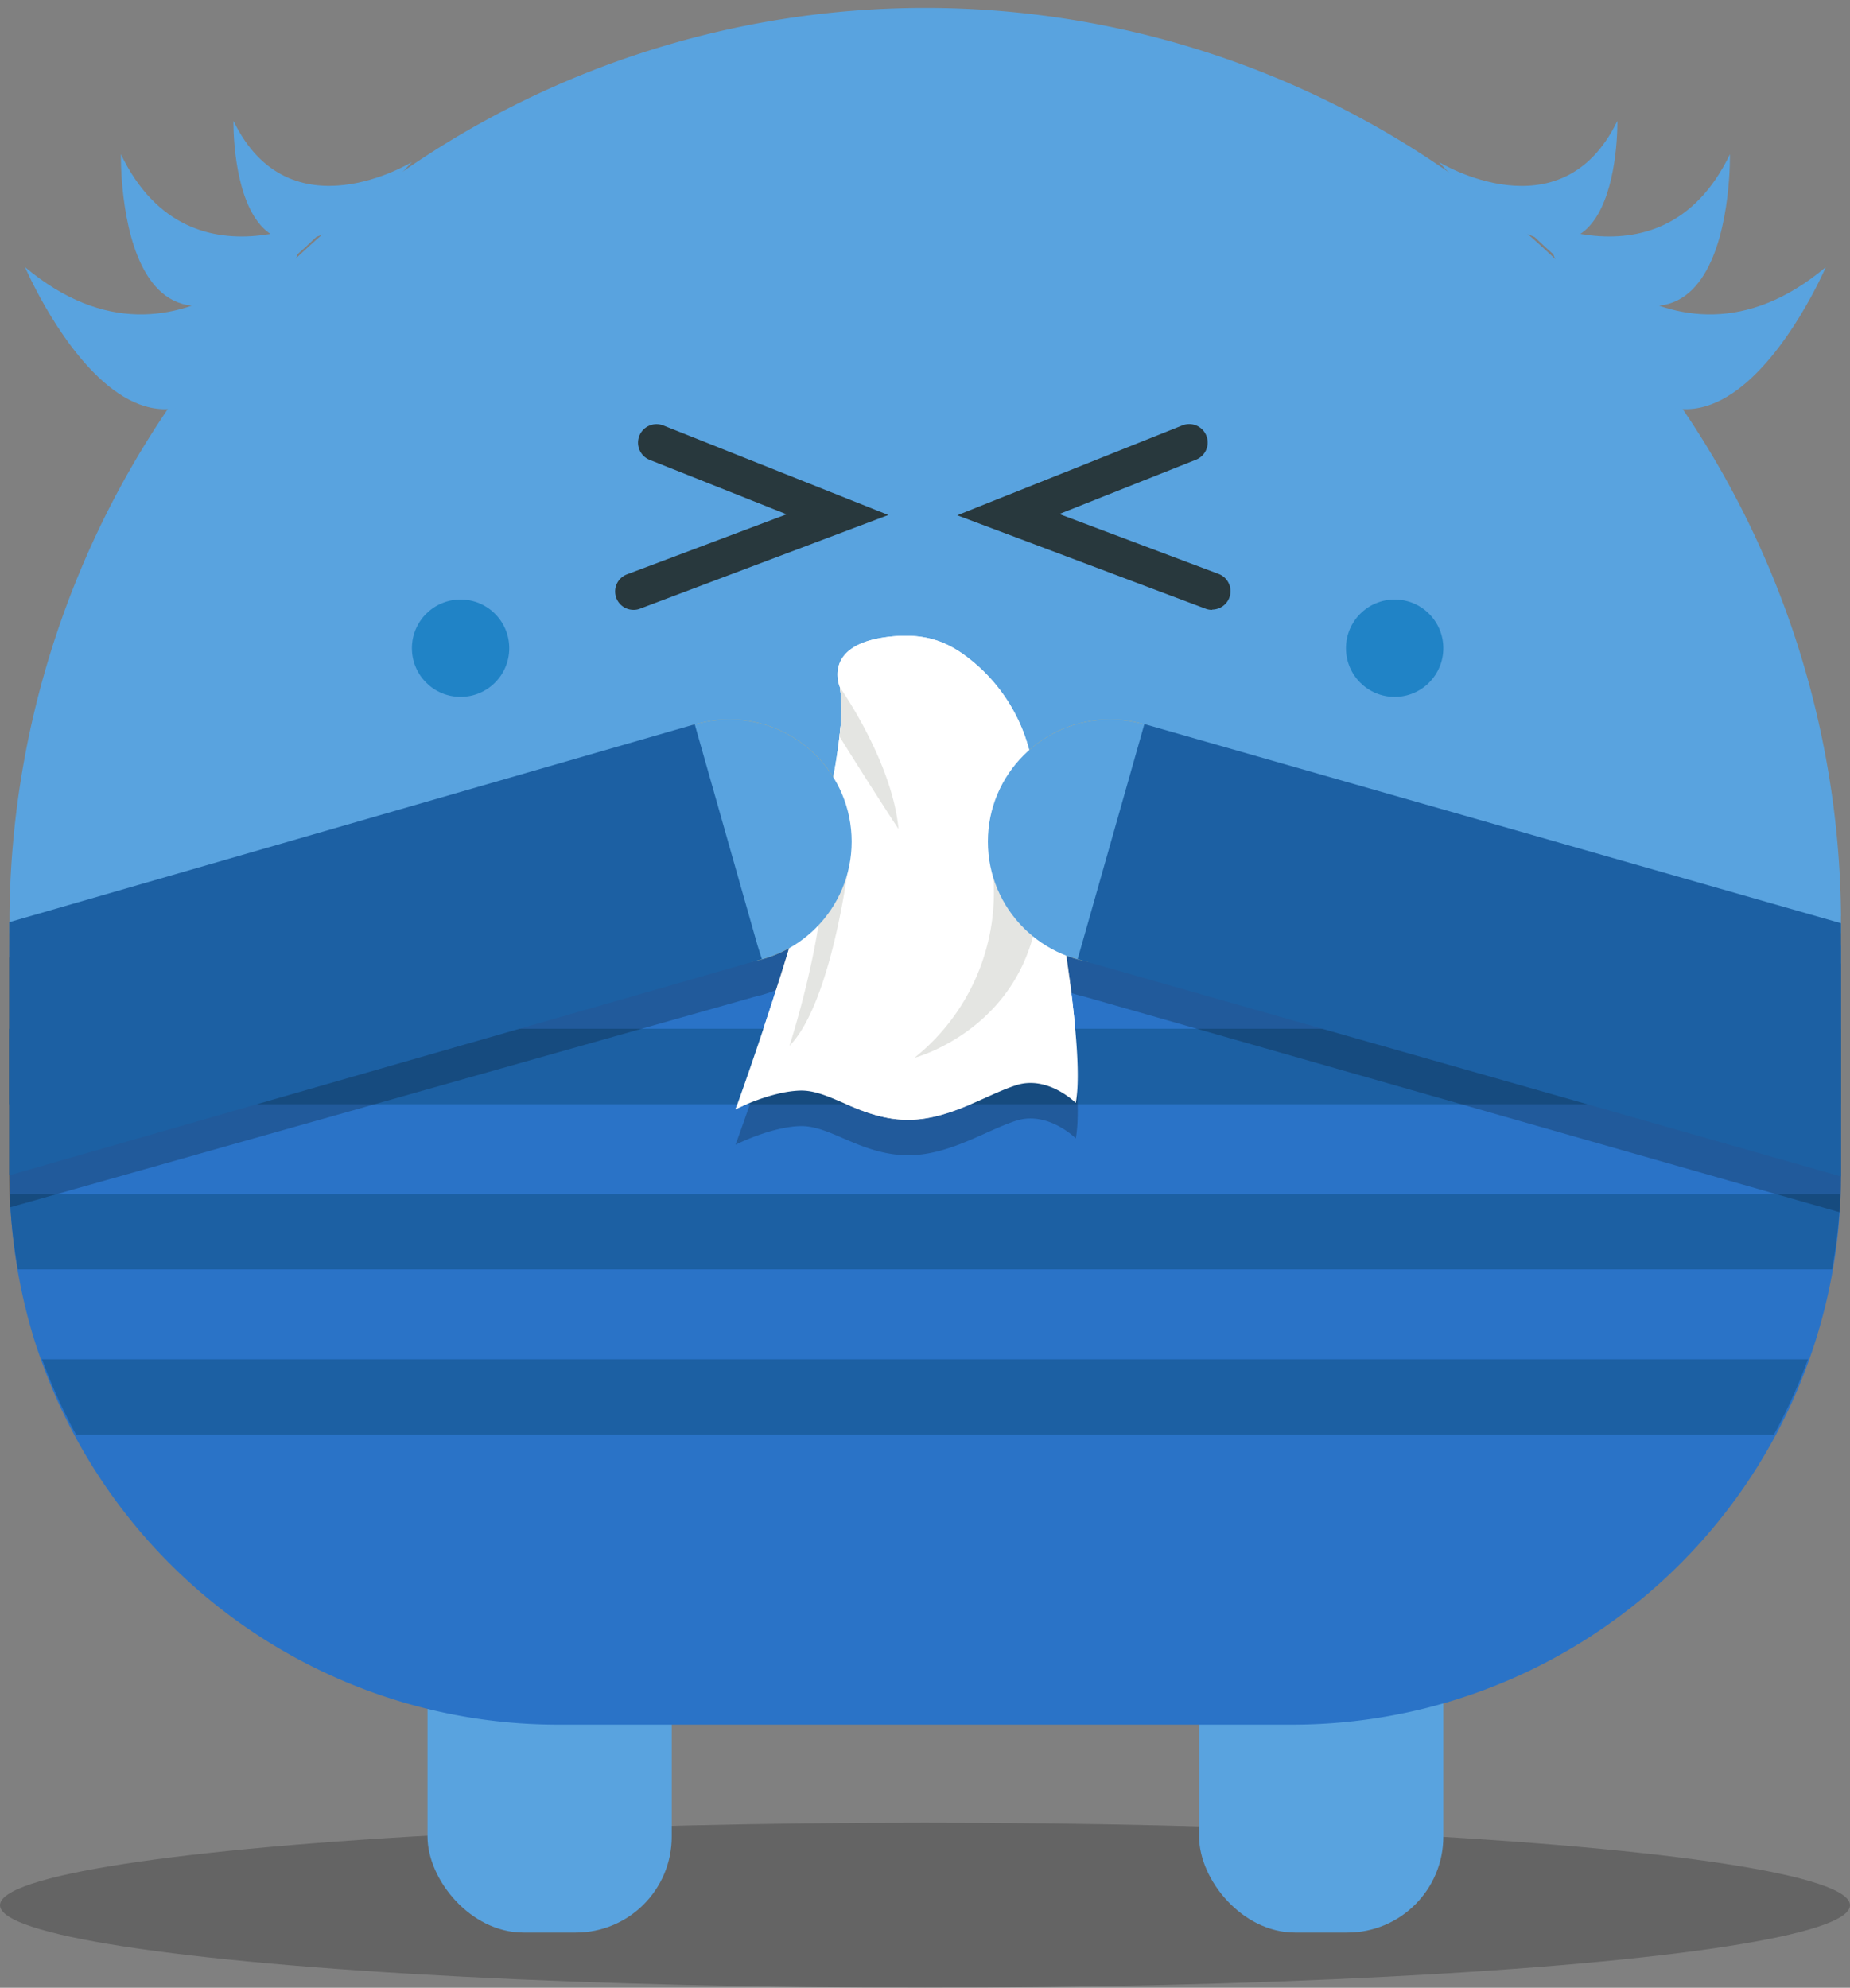 <svg xmlns="http://www.w3.org/2000/svg" viewBox="0 0 265.3 285"><rect x="0" y="0" width="265.3" height="285" fill="#808080" stroke="none"/><defs><style>.cls-1{fill:#59a3df;}.cls-2{opacity:0.22;}.cls-3{fill:#2a73c7;}.cls-4{fill:#2083c6;}.cls-5{fill:#fff;}.cls-6{fill:#e4e5e2;}.cls-7{fill:#f2b446;}.cls-8{fill:#28383d;}.cls-9{opacity:0.37;}.cls-10{fill:#1c60a3;}</style></defs><g id="Camada_2" data-name="Camada 2"><g id="Layer_1" data-name="Layer 1"><path class="cls-1" d="M264,131.32q0,1.23,0,2.46H1.36q0-1.23,0-2.46a131.33,131.33,0,0,1,262.65,0Z"/><path class="cls-1" d="M49.63,29.58S27.49,43.19,17.34,22.12C17.34,22.12,16.47,65.62,49.63,29.58Z"/><path class="cls-1" d="M45,30S26.41,57.43,3.59,38.3C3.59,38.3,25.38,89.24,45,30Z"/><path class="cls-1" d="M59.08,23.23S41.53,34,33.48,17.33C33.48,17.33,32.8,51.8,59.08,23.23Z"/><path class="cls-1" d="M215.79,29.58s22.14,13.61,32.29-7.46C248.08,22.12,248.94,65.62,215.79,29.58Z"/><path class="cls-1" d="M220.44,30S239,57.43,261.83,38.3C261.83,38.3,240,89.24,220.44,30Z"/><path class="cls-1" d="M206.34,23.23s17.55,10.79,25.6-5.9C231.94,17.33,232.62,51.8,206.34,23.23Z"/><g class="cls-2"><ellipse cx="132.65" cy="273.17" rx="132.65" ry="11.83"/></g><rect class="cls-1" x="61.31" y="210.4" width="35.02" height="66.69" rx="13.75"/><rect class="cls-1" x="171.96" y="210.4" width="35.02" height="66.69" rx="13.75"/><path class="cls-3" d="M264,135.55v33.13q0,2.59-.18,5.13c-.08,1.24-.19,2.46-.33,3.68a78.52,78.52,0,0,1-3.09,14.61,77.55,77.55,0,0,1-3.82,9.81,78.66,78.66,0,0,1-71.37,45.37H80.12A78.68,78.68,0,0,1,8.65,201.72a81,81,0,0,1-3.8-9.84,79.47,79.47,0,0,1-3-14.63c-.15-1.37-.27-2.75-.35-4.14s-.12-2.9-.13-4.36v-33.2Z"/><circle class="cls-4" cx="66.05" cy="92.94" r="6.98"/><circle class="cls-4" cx="200" cy="92.94" r="6.98"/><path class="cls-5" d="M154.27,158.13s-4-4-8.56-2.53-10.18,5.36-16.48,4.93-10.35-4.31-14.55-4.16-9.05,2.6-9.2,2.67c.21-.58,12.9-35.35,14.9-53.45a27.77,27.77,0,0,0,.09-7s-2.77-6.16,7-7.29c4.9-.57,7.89.6,10.48,2.37a24.49,24.49,0,0,1,10,15.46C150.88,123.59,155.78,150.13,154.27,158.13Z"/><path class="cls-6" d="M121.69,124s-2.42,19.83-8.48,26c0,0,7.15-22,4.24-31.59S121.69,124,121.69,124Z"/><circle class="cls-7" cx="104.62" cy="120.67" r="17.51"/><path class="cls-6" d="M142.46,125.88a30.34,30.34,0,0,1-11.33,25.79s18.33-4.8,18-25.79l-4-2.56-2.86,1.89Z"/><circle class="cls-7" cx="159.18" cy="120.67" r="17.51"/><path class="cls-6" d="M120.38,105.59a27.77,27.77,0,0,0,.09-7s7.48,10.58,8.38,20.26C128.85,118.89,125,113,120.38,105.59Z"/><path class="cls-6" d="M129.23,160.53c-6.3-.45-10.35-4.31-14.55-4.16s-9.05,2.6-9.2,2.67,5.1-5.1,10-4.64S123.46,160.11,129.23,160.53Z"/><path class="cls-8" d="M173.8,87.44a2.55,2.55,0,0,1-.93-.17l-35.6-13.39L169.54,61a2.64,2.64,0,0,1,2,4.9l-19.63,7.8,22.87,8.6a2.64,2.64,0,0,1-.93,5.1Z"/><path class="cls-8" d="M90.87,87.44a2.63,2.63,0,0,1-.93-5.1l22.86-8.6-19.62-7.8A2.64,2.64,0,0,1,95.12,61l32.27,12.84L91.79,87.27A2.46,2.46,0,0,1,90.87,87.44Z"/><g class="cls-9"><path d="M123.83,123.32a17.5,17.5,0,0,1-11.89,16.59c2-6.41,4.14-13.63,5.79-20.4.19-.76.37-1.53.55-2.28h0c.43-1.9.82-3.75,1.16-5.51A17.46,17.46,0,0,1,123.83,123.32Z"/></g><g class="cls-9"><path d="M141.67,123.32a17.58,17.58,0,0,0,7.39,14.29,16.11,16.11,0,0,0,4.28,2.41c-1.29-10.86-3.91-13.74-5.56-20.51-.19-.76-.37-1.53-.55-2.28h0c-.43-1.9-.82-3.75-1.16-5.51A17.42,17.42,0,0,0,141.67,123.32Z"/></g><rect class="cls-10" x="1.32" y="147.5" width="262.65" height="10.82"/><path class="cls-10" d="M263.91,171.2v.09A77.41,77.41,0,0,1,262.73,182H2.56A80.12,80.12,0,0,1,1.39,171.2Z"/><path class="cls-10" d="M259.27,194.89c-.37,1-.76,2-1.16,3-.94,2.29-2,4.54-3.14,6.72-.19.37-.39.74-.61,1.11H10.93c-.32-.57-.62-1.15-.92-1.72-1.17-2.27-2.23-4.59-3.18-7-.27-.7-.54-1.4-.8-2.11Z"/><g class="cls-2"><path d="M264,138.15v30.34c0,1.79-.06,3.57-.18,5.32L155.37,142.86a18.25,18.25,0,0,1-2.45-.74c1.31,9,2.08,17.24,1.35,21.1,0,0-4-4-8.56-2.53s-10.18,5.36-16.48,4.92-10.35-4.3-14.55-4.15-9.05,2.6-9.2,2.67c.12-.31,3.92-10.73,7.69-23.08a17.75,17.75,0,0,1-4.74,1.81l-107,30.25c-.08-1.44-.12-2.9-.13-4.36V137.31a17.06,17.06,0,0,1,2.9-1.11l2.28-.65L99.64,109v0a17.5,17.5,0,0,1,19.83,7.54c.39-2.07.7-4,.9-5.84.31-2.78,2-5,1.75-6.83,0,0-4.43-6.29,5.36-7.42,4.9-.57,7.89.6,10.48,2.37a24.33,24.33,0,0,1,9.63,13.84A17.5,17.5,0,0,1,164.15,109v0l93.13,26.6,2.28.65A17,17,0,0,1,264,138.15Z"/></g><path class="cls-5" d="M154.27,158.13s-4-4-8.56-2.53-10.18,5.36-16.48,4.93-10.35-4.31-14.55-4.16-9.05,2.6-9.2,2.67c.11-.28,3.13-8.59,6.46-19.13,2-6.41,4.14-13.63,5.79-20.4.19-.76.37-1.53.55-2.28h0c.43-1.9.82-3.75,1.16-5.51.41-2.18.73-4.24.94-6.13a27.77,27.77,0,0,0,.09-7s-2.77-6.16,7-7.29c4.9-.57,7.89.6,10.48,2.37a24.49,24.49,0,0,1,10,15.46C150.88,123.59,155.78,150.13,154.27,158.13Z"/><path class="cls-6" d="M121.68,124a106.74,106.74,0,0,1-1.94,10.58c-1.36,5.73-3.48,12.28-6.53,15.38.09-.28,1.86-5.75,3.24-12.34,1.31-6.16,2.28-13.29,1.28-18.1.19-.76.37-1.53.55-2.28C119.73,119.83,121.68,124,121.68,124Z"/><path class="cls-6" d="M142.46,125.88a30.34,30.34,0,0,1-11.33,25.79s18.33-4.8,18-25.79l-4-2.56-2.86,1.89Z"/><path class="cls-6" d="M120.38,105.59a27.77,27.77,0,0,0,.09-7s7.48,10.58,8.38,20.26C128.85,118.89,125,113,120.38,105.59Z"/><circle class="cls-1" cx="159.18" cy="120.67" r="17.51"/><path class="cls-10" d="M264,135.55v33.13L154.54,137.52l.57-2,9-31.7L264,132.37v.72c0,.82,0,1.64,0,2.46Z"/><circle class="cls-1" cx="104.62" cy="120.67" r="17.51"/><path class="cls-10" d="M109.26,137.52l-107.93,31V135.55h0c0-.82,0-1.64,0-2.46,0-.29,0-.58,0-.87l98.3-28.37,9,31.7Z"/></g></g></svg>